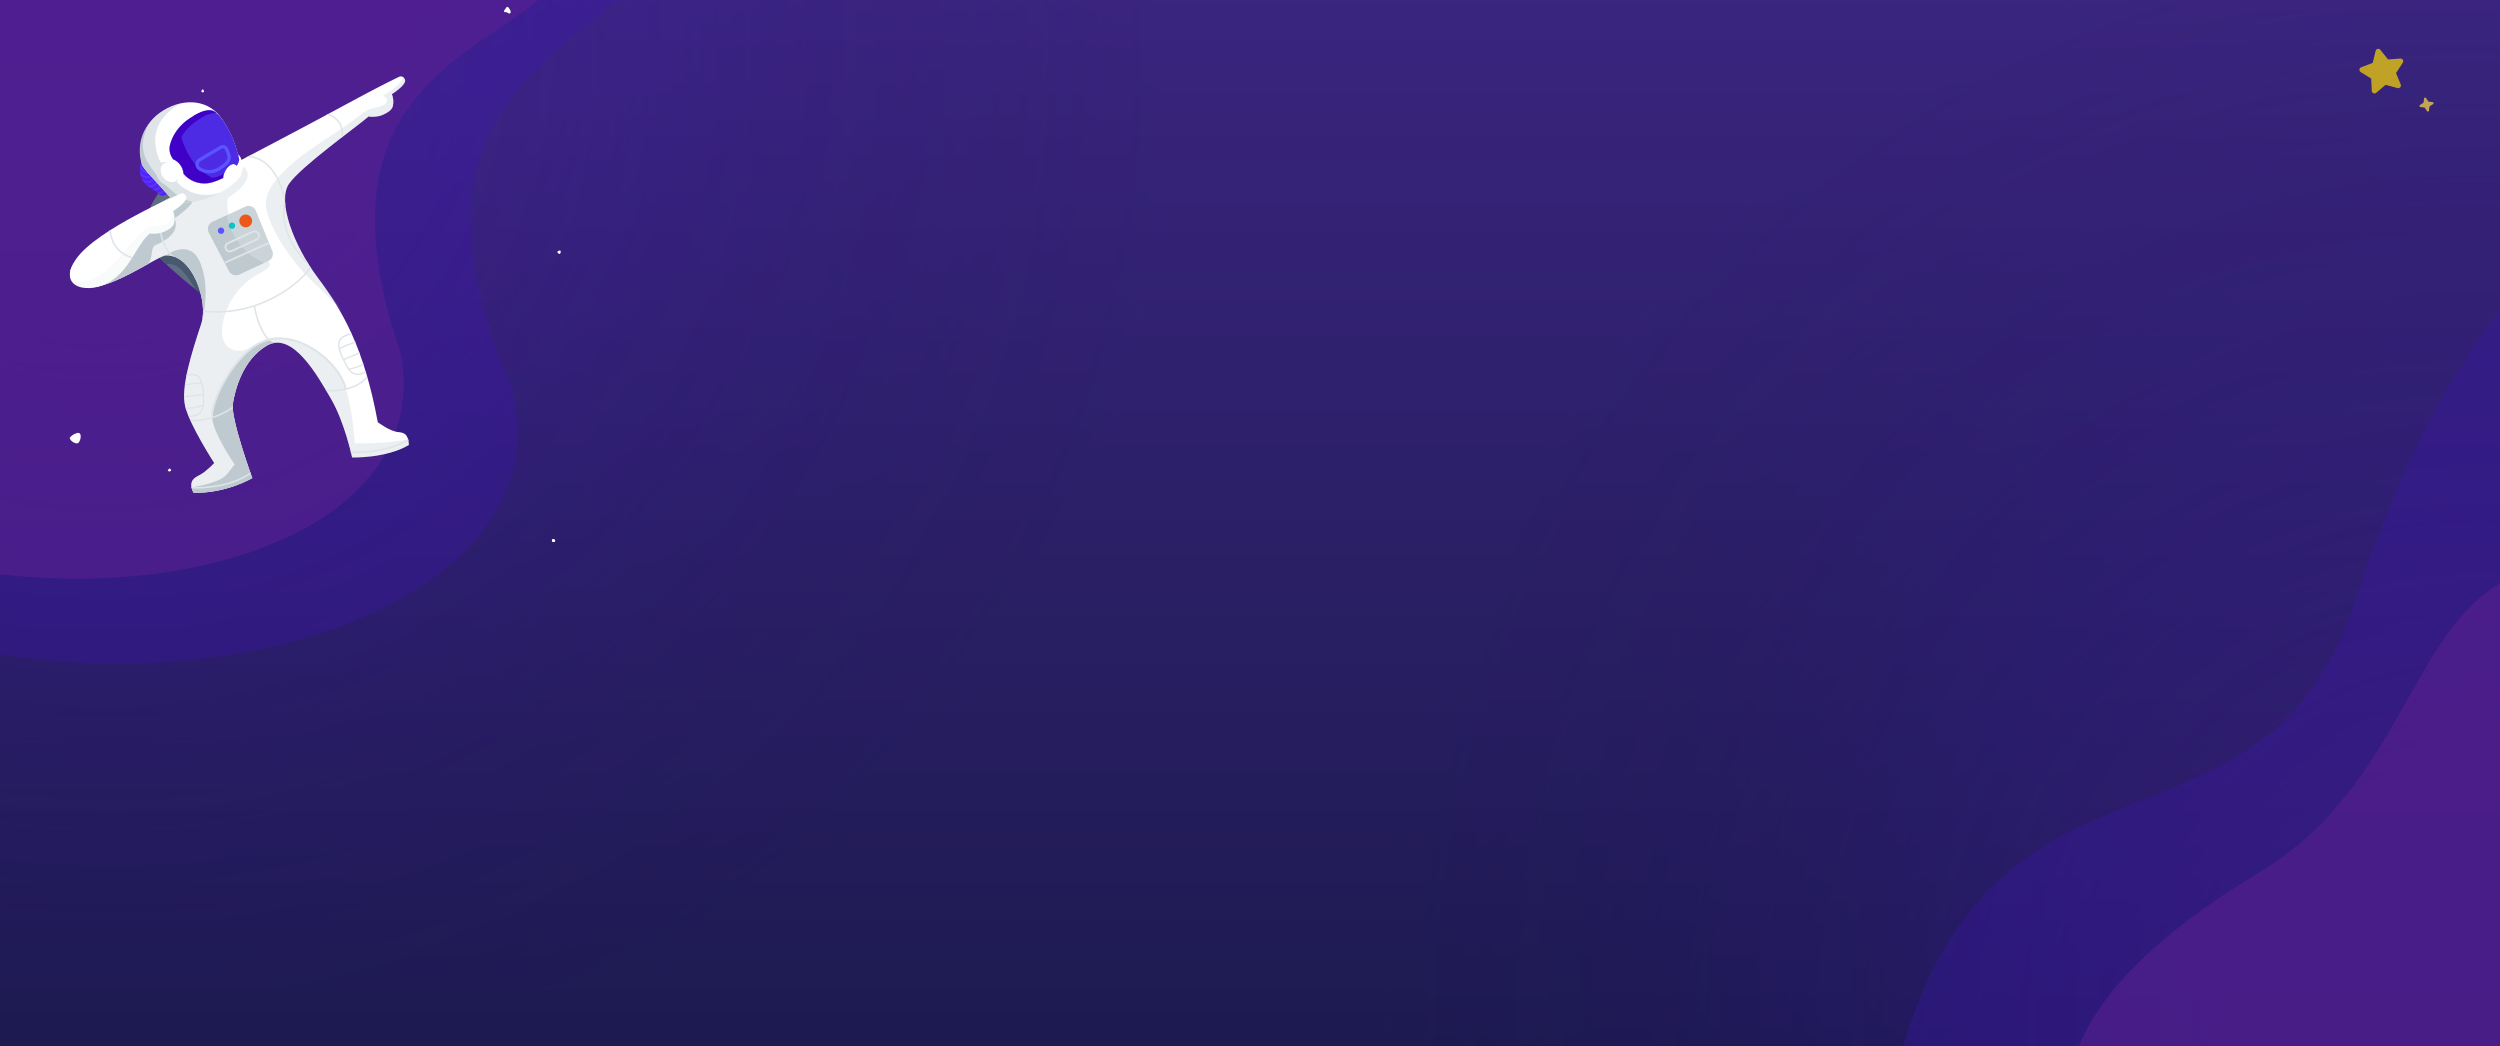<svg width="1792" height="750" viewBox="0 0 1792 750" fill="none" xmlns="http://www.w3.org/2000/svg">
<rect x="0" y="0" width="1792" height="750" fill="#808080" stroke="none"/>
<g clip-path="url(#clip0_4627_182337)">
<rect width="1792" height="750" fill="#30207D"/>
<path d="M1792 750L0 750L6.60815e-05 -5.885L1792 -5.885L1792 750Z" fill="url(#paint0_linear_4627_182337)"/>
<path opacity="0.5" d="M926 -21.743H-3V708.901H926V-21.743Z" fill="url(#paint1_radial_4627_182337)"/>
<path opacity="0.5" d="M992.501 761.56L1799.5 761.561L1799.5 -5.885L992.501 -5.885L992.501 761.56Z" fill="url(#paint2_radial_4627_182337)"/>
<path opacity="0.3" d="M1359 769.15C1313.7 949.729 1476.66 1191.15 1690.61 1178.04C2020.19 1157.77 2237.03 688.425 2081.91 631.101C1841.13 542.081 1986.06 253.468 1967 167.149C1947.16 77.274 1777.81 150.968 1690.61 425.15C1623.27 636.889 1424.97 506.146 1359 769.15Z" fill="#3D17AD"/>
<path d="M1619.38 625.428C1749.6 547.179 1723.98 384.156 1870.69 407.562C2034.25 433.658 2125.3 550.203 2086.85 721.698C2049.87 886.588 1900.49 941.974 1757.32 947.549C1606.92 953.461 1307 813.149 1619.38 625.428Z" fill="#612193" fill-opacity="0.5"/>
<path opacity="0.3" d="M-191.019 -87.638C-337.256 -5.14 -375.823 229.332 -234.478 360.837C-16.681 563.377 421.099 474.5 366.143 276.821C274.957 64.423 425.639 36.928 470.278 -29.08C516.757 -97.805 427.733 -195.605 254.231 -131.093C80.729 -66.582 -44.357 -170.37 -191.019 -87.638Z" fill="#3D17AD"/>
<path opacity="0.5" d="M-191.954 -115.911C-330.13 -51.42 -381.423 158.198 -262.619 287.144C-79.549 485.748 323.061 435.838 287.102 253.005C219.364 54.314 357.725 39.939 402.754 -16.714C449.639 -75.698 375.858 -170.47 214.249 -124.17C52.641 -77.87 -53.376 -180.584 -191.954 -115.911Z" fill="#612193"/>
<g clip-path="url(#clip1_4627_182337)">
<path d="M153.577 123.244C146.802 118.295 146.873 128.51 129.546 125.928C121.19 124.681 110.548 142.608 107.947 147.942C98.028 168.422 109.095 180.421 121.15 191.3C132.136 201.22 156.213 222.326 163.736 218.548C175.154 212.82 183.509 218.517 188.994 213.031C191.373 210.644 192.806 207.476 193.028 204.114C193.25 200.751 192.246 197.423 190.201 194.744L151.704 124.732C150.888 123.656 138.633 127.318 137.52 126.528L153.577 123.244Z" fill="#5F6D80"/>
<path d="M114.506 184.828C114.506 184.828 122.583 174.078 143.043 184.451C160.555 193.351 179.851 196.041 179.851 196.041L186.408 200.282C181.172 205.733 174.392 209.449 166.98 210.928C164.99 209.953 161.811 207.867 161.811 207.867C157.809 209.86 143.737 209.999 143.737 209.999C142.488 209.265 141.304 208.423 140.2 207.484C129.851 189.576 124.317 188.779 118.983 189.274C117.373 187.915 115.876 186.428 114.506 184.828Z" fill="#48586F"/>
<path d="M118.232 109.778C119.827 112.135 121.077 116.377 118.353 116.965C115.445 117.494 112.776 118.918 110.718 121.039C110.372 121.425 110.117 121.883 109.972 122.38C109.827 122.878 109.796 123.401 109.881 123.912C109.966 124.423 110.164 124.908 110.462 125.332C110.759 125.756 111.149 126.107 111.6 126.361C117.45 129.621 120.503 132.969 121.161 133.815C121.561 134.723 121.636 135.742 121.372 136.699C121.109 137.656 120.523 138.492 119.714 139.067C116.95 141.176 114.603 139.894 114.603 139.894L114.697 140.022C112.783 137.816 110.467 135.994 107.872 134.654C105.857 133.535 104.131 131.96 102.833 130.056C101.534 128.151 100.7 125.969 100.395 123.684C99.408 116.364 104.181 109.348 112.404 107.156C113.774 106.804 115.343 105.527 118.232 109.778Z" fill="#5324FA"/>
<path opacity="0.49" d="M117.483 136.22C115.887 137.64 113.637 138.351 112.523 137.882C113.017 138.308 113.441 138.686 113.741 139.019C114.658 138.914 115.547 138.636 116.361 138.2C117.009 137.872 117.612 137.462 118.154 136.979C119.621 135.683 120.292 134.187 120.133 132.711C119.706 132.273 119.182 131.73 118.449 131.136C120.088 133.477 118.34 135.461 117.483 136.22Z" fill="#5B55FF"/>
<path opacity="0.49" d="M114.438 133.558C112.864 135.294 110.482 135.992 109.331 135.531C109.914 135.902 110.448 136.259 110.928 136.611C111.643 136.493 112.335 136.26 112.976 135.923C113.808 135.493 114.558 134.921 115.193 134.232C115.79 133.635 116.231 132.899 116.477 132.091C116.724 131.283 116.767 130.427 116.605 129.598C116.192 129.279 115.727 129.001 115.274 128.628L115.207 128.641C115.631 129.433 115.785 130.341 115.646 131.228C115.507 132.115 115.083 132.933 114.438 133.558Z" fill="#5B55FF"/>
<path opacity="0.49" d="M111.293 131.457C110.46 132.303 109.371 132.852 108.195 133.018C107.018 133.183 105.82 132.957 104.786 132.374C105.431 133.002 106.135 133.567 106.888 134.061C108.095 134.149 109.302 133.898 110.374 133.337C110.967 133.036 111.512 132.649 111.99 132.188C112.633 131.641 113.136 130.95 113.46 130.171C113.783 129.392 113.918 128.547 113.852 127.706C113.436 127.449 112.987 127.182 112.561 126.912C113.204 128.318 112.728 130.076 111.293 131.457Z" fill="#5B55FF"/>
<path opacity="0.49" d="M107.633 129.501C106.639 129.988 105.507 130.119 104.428 129.872C103.348 129.625 102.386 129.015 101.702 128.145C102.096 128.97 102.568 129.756 103.112 130.491C103.889 130.844 104.734 131.021 105.586 131.011C106.439 131 107.28 130.803 108.047 130.431L108.447 130.24C109.228 129.876 109.922 129.35 110.485 128.698C111.047 128.045 111.465 127.28 111.71 126.455C111.667 126.423 111.621 126.396 111.572 126.374C111.267 126.202 110.991 125.984 110.753 125.727C110.889 126.962 109.488 128.681 107.633 129.501Z" fill="#5B55FF"/>
<path opacity="0.49" d="M105.617 126.414C104.395 126.404 103.209 125.997 102.24 125.253C101.27 124.509 100.57 123.469 100.245 122.291C100.266 122.761 100.301 123.228 100.367 123.697C100.434 124.194 100.528 124.686 100.648 125.173C101.277 125.868 102.041 126.427 102.893 126.817C103.745 127.207 104.668 127.419 105.606 127.44C106.597 127.483 107.583 127.272 108.47 126.827C109.229 126.446 109.865 125.858 110.304 125.132C110.135 124.841 110.006 124.529 109.921 124.204L109.576 124.361C109.186 125.05 108.604 125.611 107.901 125.975C107.198 126.34 106.405 126.492 105.617 126.414Z" fill="#5B55FF"/>
<path opacity="0.49" d="M103.345 122.19C101.826 121.042 100.452 119.04 101.169 116.863C100.786 117.88 100.523 118.938 100.385 120.016C100.89 121.211 101.714 122.244 102.766 123.004C104.554 124.368 107.323 125.256 109.598 124.356C109.684 124.182 109.754 123.999 109.808 123.812L109.867 123.801C109.831 123.549 109.823 123.294 109.845 123.04C107.835 124.333 105.087 123.51 103.345 122.19Z" fill="#5B55FF"/>
<path opacity="0.49" d="M103.937 117.467C102.964 115.726 102.815 113.859 103.561 112.876L103.463 112.803C102.944 113.433 102.484 114.109 102.088 114.822C102.168 115.929 102.498 117.004 103.053 117.964C103.719 119.236 104.724 120.298 105.957 121.033C107.19 121.767 108.602 122.145 110.038 122.125C110.185 121.737 110.402 121.38 110.678 121.07C109.324 121.206 107.959 120.937 106.759 120.295C105.559 119.653 104.576 118.669 103.937 117.467Z" fill="#5B55FF"/>
<path opacity="0.49" d="M110.44 114.916C109.171 113.032 108.628 110.054 110.306 107.862C109.766 108.076 109.238 108.317 108.723 108.583C108.306 109.719 108.168 110.939 108.32 112.139C108.473 113.339 108.911 114.485 109.599 115.481C110.108 116.311 110.811 117.006 111.647 117.505C112.484 118.004 113.43 118.291 114.402 118.343C114.989 118.056 115.592 117.803 116.208 117.587L116.046 117.098C113.877 117.794 111.78 116.977 110.44 114.916Z" fill="#5B55FF"/>
<path opacity="0.49" d="M107.49 116.692C106.784 115.833 104.697 112.858 106.649 109.819C106.062 110.236 105.502 110.689 104.973 111.177C104.778 112.269 104.833 113.39 105.134 114.457C105.435 115.524 105.974 116.509 106.711 117.337C107.892 118.86 109.577 119.911 111.464 120.301C111.939 119.871 112.447 119.48 112.985 119.133C111.546 119.766 109.142 118.702 107.49 116.692Z" fill="#5B55FF"/>
<path d="M173.205 114.533C173.205 114.533 221.616 89.222 247.306 75.206C272.996 61.19 285.759 55.214 285.759 55.214C285.759 55.214 288.757 53.413 290.259 57.049C291.762 60.685 280.926 67.464 280.926 67.464C282.003 70.242 282.229 73.278 281.576 76.185C280.41 80.704 272.108 83.124 272.108 83.124C272.108 83.124 266.456 84.314 264.333 83.403C254.326 91.889 215.943 119.199 207.194 131.681C198.445 144.164 210.651 176.129 227.762 199.035C245.396 222.644 260.766 248.495 270.798 302.632C270.798 302.632 279.239 309.099 285.234 309.671C290.365 310.155 291.33 311.615 292.54 314.756C292.81 316.135 292.994 317.53 293.09 318.933C276.712 328.692 252.389 327.869 252.389 327.869C252.389 327.869 247.122 302.878 237.347 286.023C227.573 269.168 209.517 236.756 190.988 247.865C174.01 258.045 168.646 278.873 166.91 289.318C165.174 299.763 180.836 342.66 180.836 342.66C180.836 342.66 162.485 353.743 138.698 353.208C138.041 351.972 137.554 350.653 137.249 349.287C136.4 344.464 139.115 342.502 143.031 340.542C147.653 338.233 153.561 331.91 153.561 331.91C153.561 331.91 135.912 304.688 132.705 291.17C129.498 277.652 137.228 253.384 144.281 231.944C149.402 216.344 138.161 182.422 119.04 183.025C112.831 183.22 75.659 211.026 58.902 205.17C29.237 194.836 82.404 163.176 104.362 151.086C122.906 140.937 173.205 114.533 173.205 114.533Z" fill="white"/>
<path d="M143.979 189.372C136.501 169.596 119.077 183.056 119.077 183.056C138.202 182.475 149.438 216.376 144.317 231.975C144.288 231.98 151.458 209.149 143.979 189.372Z" fill="#BECAD0"/>
<path d="M151.175 126.132C135.254 134.513 114.796 145.408 104.374 151.145C82.414 163.228 29.248 194.895 58.913 205.228C70.499 209.262 91.853 197.21 105.973 189.325C109.821 184.717 107.712 180.463 110.367 176.257C121.526 171.374 128.621 165.468 125.122 156.562C136.219 148.748 137.979 144.774 137.979 144.774L151.175 126.132Z" fill="#BECAD0"/>
<path opacity="0.3" d="M192.053 247.31L191.782 247.454L192.053 247.31Z" fill="#BECAD0"/>
<path opacity="0.3" d="M194.925 246.175C194.593 246.238 194.274 246.368 193.946 246.492C194.274 246.368 194.599 246.268 194.925 246.175Z" fill="#BECAD0"/>
<path opacity="0.3" d="M192.9 246.943L192.561 247.091L192.9 246.943Z" fill="#BECAD0"/>
<path opacity="0.3" d="M195.661 245.982L195.1 246.127L195.661 245.982Z" fill="#BECAD0"/>
<path opacity="0.3" d="M193.695 246.577L193.319 246.733L193.695 246.577Z" fill="#BECAD0"/>
<path opacity="0.3" d="M162.845 339.722L168.173 332.845C168.173 332.845 153.064 311.256 151.993 299.358C150.921 287.459 169.504 249.346 192.377 243.51C188.664 244.087 179.917 248.465 179.397 248.862C171.73 254.656 154.594 251.792 160.249 228.951C161.958 221.966 165.123 215.421 169.536 209.743C173.95 204.066 179.513 199.384 185.862 196.006C194.261 191.487 194.098 190.111 192.398 187.002C181.486 192.136 176.664 194.72 172.679 196.197C168.051 197.911 166.447 197.154 165.957 196.268C158.882 183.555 150.319 168.442 150.109 162.962C149.95 158.872 161.751 155.113 164.224 153.526C162.214 148.465 162.985 142.677 163.122 141.986C173.553 135.414 179.307 128.524 177.05 122.769C174.947 117.382 170.076 119.83 164.344 119.72C153.188 125.581 120.146 142.464 104.36 151.155C82.414 163.228 29.248 194.895 58.913 205.228C75.666 211.062 112.838 183.256 119.052 183.083C123.936 182.919 128.299 185.032 132.016 188.499C136.406 192.602 139.883 198.622 142.209 205.099L142.22 205.158C142.572 206.123 142.889 207.11 143.184 208.093C143.191 208.13 143.198 208.167 143.205 208.204C143.352 208.686 143.49 209.169 143.618 209.654C143.746 210.14 143.867 210.614 143.98 211.076C143.99 211.128 144 211.18 144.01 211.231C144.104 211.725 144.197 212.212 144.342 212.697L144.352 212.749C144.439 213.206 144.526 213.663 144.613 214.121L144.653 214.327C144.742 214.8 144.831 215.264 144.921 215.737C144.929 215.76 144.934 215.785 144.935 215.81C145.018 216.246 145.1 216.681 145.123 217.12C145.138 217.201 145.154 217.282 145.169 217.364C145.255 217.814 145.274 218.276 145.323 218.733C145.323 218.733 145.334 218.792 145.339 218.822C145.418 219.235 145.414 219.656 145.44 220.072C145.457 220.161 145.473 220.249 145.49 220.338C145.52 220.775 145.542 221.214 145.556 221.648C145.559 221.68 145.565 221.712 145.574 221.744L145.593 222.925C145.611 223.021 145.629 223.117 145.587 223.217C145.59 223.636 145.585 224.05 145.563 224.46C145.573 224.488 145.578 224.518 145.58 224.548C145.561 224.926 145.544 225.32 145.512 225.677C145.529 225.766 145.503 225.87 145.49 225.964C145.466 226.359 145.424 226.741 145.385 227.139L145.398 227.205C145.352 227.566 145.304 227.919 145.249 228.273C145.265 228.354 145.223 228.454 145.202 228.55C145.142 228.913 145.075 229.285 145.004 229.635C144.931 229.975 144.85 230.311 144.76 230.644L144.694 230.901C144.598 231.241 144.508 231.571 144.402 231.897L143.444 234.901L143.287 235.397C142.947 236.425 142.61 237.468 142.272 238.503L142.188 238.786C141.475 240.986 140.774 243.196 140.086 245.417L140.057 245.507C138.994 248.92 137.982 252.323 137.055 255.687C133.224 269.505 130.835 282.466 132.874 291.092C136.086 304.639 153.729 331.832 153.729 331.832C153.729 331.832 147.822 338.154 143.2 340.463C139.282 342.417 136.567 344.378 137.417 349.209C137.254 349.316 157.518 346.6 162.845 339.722Z" fill="#BECAD0"/>
<path opacity="0.3" d="M193.946 246.491L193.695 246.577L193.946 246.491Z" fill="#BECAD0"/>
<path opacity="0.3" d="M193.319 246.733L192.895 246.913L193.319 246.733Z" fill="#BECAD0"/>
<path opacity="0.3" d="M191.782 247.454C191.518 247.596 191.254 247.737 190.994 247.894C191.254 247.737 191.496 247.6 191.782 247.454Z" fill="#BECAD0"/>
<path opacity="0.3" d="M292.546 314.785C279.235 318.082 254.295 317.835 254.295 317.835C254.295 317.835 253.167 291.292 245.618 272.232C240.834 260.146 215.249 237.668 192.376 243.503C193.295 244.314 195.911 245.124 196.427 245.828C212.988 242.983 228.544 270.856 237.368 286.049C247.141 302.897 252.409 327.895 252.409 327.895C252.409 327.895 274.652 329.114 293.11 318.959C293.009 317.557 292.821 316.163 292.546 314.785Z" fill="#BECAD0"/>
<path opacity="0.3" d="M192.556 247.062L192.052 247.311L192.556 247.062Z" fill="#BECAD0"/>
<path opacity="0.3" d="M192.376 243.503C169.504 249.345 150.929 287.496 151.991 299.35C153.054 311.204 168.172 332.838 168.172 332.838L162.844 339.715C157.516 346.592 137.253 349.309 137.253 349.309C137.558 350.675 138.046 351.994 138.702 353.23C162.504 353.762 180.84 342.682 180.84 342.682C180.84 342.682 165.172 299.793 166.914 289.34C168.656 278.886 174.015 258.066 190.993 247.887C191.253 247.73 191.517 247.588 191.781 247.446L192.051 247.303L192.555 247.054L192.9 246.943L193.325 246.763L193.7 246.607L193.952 246.521C194.28 246.397 194.605 246.297 194.931 246.205L195.108 246.171L195.669 246.026L196.407 245.886C195.912 245.131 193.295 244.314 192.376 243.503Z" fill="#BECAD0"/>
<path d="M192.376 243.503C169.504 249.345 150.929 287.496 151.991 299.35C153.054 311.204 168.172 332.838 168.172 332.838L162.844 339.715C157.516 346.592 137.253 349.309 137.253 349.309C137.558 350.675 138.046 351.994 138.702 353.23C162.504 353.762 180.84 342.682 180.84 342.682C180.84 342.682 165.172 299.793 166.914 289.34C168.656 278.886 174.015 258.066 190.993 247.887C191.253 247.73 191.517 247.588 191.781 247.446L192.051 247.303L192.555 247.054L192.9 246.943L193.325 246.763L193.7 246.607L193.952 246.521C194.28 246.397 194.605 246.297 194.931 246.205L195.108 246.171L195.669 246.026L196.407 245.886C195.912 245.131 193.295 244.314 192.376 243.503Z" fill="#BECAD0"/>
<path d="M247.932 279.009C243.198 259.513 215.22 237.674 192.346 243.509C169.473 249.344 150.899 287.502 151.962 299.356" stroke="#DEE4E7" stroke-width="1.49" stroke-miterlimit="10"/>
<path d="M159.648 86.196C168.926 101.25 163.898 121.395 148.866 130.669C133.834 139.944 111.183 133.527 101.91 118.503C99.141 102.785 102.07 88.443 117.103 79.176C132.137 69.909 150.382 71.171 159.648 86.196Z" fill="white"/>
<path d="M123.071 142.649C123.071 142.649 127.019 146.4 137.997 144.747C157.771 141.75 174.174 127.865 173.228 123.374C174.062 122.496 174.04 120.046 173.938 119.072C173.135 111.312 170.584 110.804 170.584 110.804L105.122 122.808L123.071 142.649Z" fill="white"/>
<path d="M105.129 122.806L123.071 142.649C123.071 142.649 127.019 146.4 137.997 144.747C137.997 144.747 124.759 143.765 107.505 118.983C99.198 107.062 102.84 97.195 106.244 89.407C95.937 103.027 101.905 118.519 101.905 118.519L105.129 122.806Z" fill="#BECAD0"/>
<path opacity="0.5" d="M129.976 73.982C91.839 84.296 101.91 118.503 101.91 118.503L105.129 122.806L120.186 139.459L120.193 139.496L123.109 142.764C123.109 142.764 127.049 146.517 138.034 144.863C145.139 143.697 151.987 141.305 158.272 137.794C152.535 140.004 146.242 140.321 140.312 138.7C134.381 137.079 129.125 133.604 125.311 128.782L125.215 128.961C120.582 123.215 116.188 117.682 114.994 116.029C114.972 116.033 100.171 89.714 129.976 73.982Z" fill="#BECAD0"/>
<path d="M156.72 82.502C156.72 82.502 137.213 85.052 124.068 105.534C123.233 106.823 122.794 108.328 122.805 109.864C122.816 111.4 123.276 112.899 124.13 114.176C126.551 117.783 128.661 120.791 130.448 123.272C132.834 126.59 136.19 129.087 140.054 130.421C143.918 131.754 148.1 131.858 152.025 130.718C154.764 129.928 157.422 128.877 159.96 127.58C160.019 124.151 162.395 119.961 164.839 118.464C166.993 117.007 168.578 117.539 169.724 118.781C170.476 117.463 171.053 116.052 171.441 114.586C167.108 93.301 156.72 82.502 156.72 82.502Z" fill="#0089D8"/>
<path d="M123.409 113.12C122.515 111.737 121.919 110.184 121.657 108.559C121.395 106.933 121.474 105.271 121.887 103.678C123.349 98.178 127.337 89.644 138.26 83.407C150.02 76.659 153.148 80.124 156.72 82.502C159.252 86.447 140.744 114.141 129.082 121.039C127.052 118.502 125.159 115.858 123.409 113.12Z" fill="#0089D8"/>
<path d="M156.72 82.502C153.148 80.124 150.02 76.659 138.26 83.407C127.341 89.666 123.349 98.178 121.887 103.678C121.474 105.271 121.395 106.933 121.657 108.559C121.919 110.184 122.515 111.737 123.409 113.12C123.615 113.44 123.837 113.803 124.069 114.141C126.12 114.992 127.893 116.396 129.191 118.197C130.591 120.064 131.408 122.302 131.539 124.631C134.011 127.507 137.259 129.611 140.894 130.691C144.53 131.772 148.4 131.782 152.041 130.722C154.782 129.936 157.439 128.885 159.976 127.584C160.035 124.156 162.411 119.965 164.855 118.468C167.009 117.011 168.594 117.543 169.74 118.785C170.491 117.467 171.069 116.057 171.457 114.59C167.108 93.3 156.72 82.502 156.72 82.502Z" fill="white"/>
<path d="M128.793 131.01C132.3 128.431 132.472 122.703 129.176 118.2C125.881 113.698 120.378 112.138 116.847 114.721L128.793 131.01Z" fill="white"/>
<path d="M125.304 132.041C128.476 129.709 128.637 124.526 125.645 120.455C122.653 116.383 117.669 114.977 114.495 117.301C111.32 119.625 111.169 124.815 114.153 128.887C117.137 132.96 122.13 134.365 125.304 132.041Z" fill="white"/>
<path opacity="0.5" d="M125.304 132.041C128.476 129.709 128.637 124.526 125.645 120.455C122.653 116.383 117.669 114.977 114.495 117.301C111.32 119.625 111.169 124.815 114.153 128.887C117.137 132.96 122.13 134.365 125.304 132.041Z" fill="#BECAD0"/>
<path d="M126.242 129.66C128.892 127.719 129.023 123.382 126.533 119.98C124.043 116.578 119.867 115.4 117.21 117.35C114.554 119.301 114.422 123.63 116.919 127.031C119.416 130.432 123.549 131.579 126.242 129.66Z" fill="white"/>
<path d="M156.72 82.502C153.148 80.124 150.02 76.659 138.26 83.407C127.341 89.666 123.349 98.178 121.887 103.678C121.474 105.271 121.395 106.933 121.657 108.559C121.919 110.184 122.515 111.737 123.409 113.12C123.615 113.44 123.837 113.803 124.069 114.141C126.12 114.992 127.893 116.396 129.191 118.197C130.591 120.064 131.408 122.302 131.539 124.631C134.011 127.507 137.259 129.611 140.894 130.691C144.53 131.772 148.4 131.782 152.041 130.722C154.782 129.936 157.439 128.885 159.976 127.584C160.035 124.156 162.411 119.965 164.855 118.468C167.009 117.011 168.594 117.543 169.74 118.785C170.491 117.467 171.069 116.057 171.457 114.59C167.108 93.3 156.72 82.502 156.72 82.502Z" fill="#4000C7"/>
<path opacity="0.5" d="M156.72 82.502C154.171 80.801 153.023 76.012 142.708 81.185C144.077 81.522 145.342 82.193 146.389 83.137C146.389 83.137 133.902 89.833 129.998 98.488C133.094 109.137 139.61 121.123 152.054 127.494C155.115 127.172 158.047 126.089 160.583 124.342C160.583 124.342 162.124 120.387 164.817 118.468C166.923 117.043 168.46 117.523 169.625 118.707C170.368 117.403 170.97 116.022 171.418 114.59C167.108 93.3 156.72 82.502 156.72 82.502Z" fill="#5B55FF"/>
<path d="M155.398 81.339C155.398 81.339 150.593 79.593 140.696 86.522L138.26 83.407C138.26 83.407 149.997 75.051 155.398 81.339Z" fill="#4000C7"/>
<path d="M80.032 201.141C94.39 191.292 97.543 175.716 107.519 167.235C109.642 168.146 115.295 166.956 115.295 166.956C115.295 166.956 123.596 164.536 124.763 160.017C125.416 157.11 125.19 154.074 124.113 151.296C124.113 151.296 134.956 144.516 133.446 140.881C131.937 137.246 128.953 139.083 128.953 139.083C128.953 139.083 69.52 164.251 54.671 185.501C39.822 206.751 64.518 211.738 80.032 201.141Z" fill="white"/>
<path d="M195.175 179.899L183.351 150.988C183.068 150.297 182.648 149.671 182.116 149.147C181.585 148.624 180.952 148.213 180.257 147.941C179.562 147.669 178.819 147.54 178.073 147.563C177.327 147.586 176.593 147.76 175.916 148.075L164.23 153.517L152.293 159.091L162.588 154.288C162.588 154.288 165.901 173.955 181.917 184.356C184.342 185.899 186.897 187.226 189.553 188.323L192.408 187.015C193.699 186.416 194.707 185.34 195.223 184.014C195.739 182.687 195.722 181.213 195.175 179.899Z" fill="#BECAD0"/>
<path opacity="0.2" d="M195.175 179.899L183.351 150.988C183.068 150.297 182.648 149.671 182.116 149.147C181.585 148.624 180.952 148.213 180.257 147.941C179.562 147.669 178.819 147.54 178.073 147.563C177.327 147.586 176.593 147.76 175.916 148.075L164.23 153.517L152.293 159.091L162.588 154.288C162.588 154.288 165.901 173.955 181.917 184.356C184.342 185.899 186.897 187.226 189.553 188.323L192.408 187.015C193.699 186.416 194.707 185.34 195.223 184.014C195.739 182.687 195.722 181.213 195.175 179.899Z" fill="white"/>
<path d="M189.545 188.324L192.404 186.993L189.545 188.324Z" fill="#BECAD0"/>
<path d="M162.558 154.294L152.267 159.112C151.589 159.427 150.982 159.877 150.484 160.433C149.985 160.99 149.604 161.642 149.365 162.35C149.126 163.059 149.033 163.808 149.092 164.553C149.151 165.298 149.361 166.024 149.709 166.685L164.243 194.293C164.9 195.552 166.016 196.51 167.36 196.966C168.705 197.422 170.173 197.342 171.46 196.743L189.544 188.318C186.888 187.221 184.333 185.893 181.909 184.35C165.872 173.961 162.558 154.294 162.558 154.294Z" fill="#BECAD0"/>
<path d="M162.558 154.294L152.267 159.112C151.589 159.427 150.982 159.877 150.484 160.433C149.985 160.99 149.604 161.642 149.365 162.35C149.126 163.059 149.033 163.808 149.092 164.553C149.151 165.298 149.361 166.024 149.709 166.685L164.243 194.293C164.9 195.552 166.016 196.51 167.36 196.966C168.705 197.422 170.173 197.342 171.46 196.743L189.544 188.318C186.888 187.221 184.333 185.893 181.909 184.35C165.872 173.961 162.558 154.294 162.558 154.294Z" fill="#BECAD0"/>
<path d="M171.816 156.784C170.948 159.168 172.177 161.803 174.56 162.671C176.944 163.539 179.58 162.31 180.447 159.927C181.315 157.543 180.087 154.908 177.703 154.04C175.32 153.172 172.684 154.401 171.816 156.784Z" fill="#EB581A"/>
<path d="M167.087 159.597C165.894 159.163 164.575 159.778 164.141 160.97C163.707 162.163 164.321 163.482 165.514 163.916C166.707 164.35 168.026 163.736 168.46 162.543C168.894 161.35 168.279 160.031 167.087 159.597Z" fill="#08C4C7"/>
<path d="M156.289 164.596C155.855 165.789 156.47 167.108 157.662 167.542C158.855 167.976 160.174 167.361 160.608 166.169C161.042 164.976 160.428 163.657 159.235 163.223C158.042 162.789 156.723 163.403 156.289 164.596Z" fill="#5B55FF"/>
<path d="M192.54 174.208L177.507 180.944L161.149 188.277" stroke="#DEE4E7" stroke-width="1.36" stroke-miterlimit="10"/>
<path d="M163.395 174.325L169.491 171.522L181.267 166.109C182.013 165.772 182.862 165.741 183.631 166.024C184.4 166.307 185.027 166.88 185.377 167.62V167.62C185.714 168.367 185.745 169.216 185.462 169.984C185.179 170.753 184.606 171.38 183.865 171.73L173.032 176.712L166.001 179.946C165.255 180.281 164.406 180.31 163.638 180.028C162.87 179.745 162.243 179.173 161.891 178.434V178.434C161.556 177.688 161.526 176.841 161.807 176.074C162.088 175.306 162.658 174.678 163.395 174.325V174.325Z" stroke="#DEE4E7" stroke-width="1.36" stroke-miterlimit="10"/>
<path opacity="0.3" d="M274.196 68.942C278.851 69.861 279.533 75.251 269.681 76.957C262.123 78.258 260.872 80.805 247.866 90.083C232.074 101.352 186.433 126.32 190.789 149.213C193.385 162.855 206.189 184.784 224.367 202.211C236.256 213.626 241.445 218.594 244.922 223.406C239.684 214.847 233.974 207.378 227.767 199.064C210.658 176.166 198.45 144.193 207.2 131.711C215.949 119.228 254.332 91.919 264.338 83.432C266.461 84.343 272.114 83.153 272.114 83.153C272.114 83.153 280.415 80.733 281.581 76.214C282.235 73.307 282.008 70.271 280.931 67.493C280.931 67.493 291.774 60.713 290.265 57.078C290.037 56.462 289.67 55.906 289.191 55.455L289.037 55.324C289.305 55.571 288.712 59.927 274.196 68.942Z" fill="#BECAD0"/>
<g opacity="0.3">
<path opacity="0.3" d="M80.032 201.141C94.39 191.292 97.542 175.716 107.519 167.235C109.642 168.146 115.295 166.956 115.295 166.956C115.295 166.956 123.596 164.536 124.763 160.017C125.416 157.11 125.19 154.074 124.112 151.296C121.673 164.955 113.556 160.108 105.92 163.327C98.283 166.546 87.636 185.047 74.382 195.153C62.845 203.953 53.461 202.008 51.234 201.353C55.318 208.313 69.695 208.169 80.032 201.141Z" fill="#BECAD0"/>
</g>
<path d="M243.232 86.905C241.257 84.404 238.577 82.552 235.538 81.588L234.11 82.356C237.357 83.142 240.253 84.981 242.345 87.586C245.24 91.347 244.812 97.216 244.629 98.787L245.843 97.853C246.012 95.405 245.933 90.412 243.232 86.905Z" fill="#DEE4E7"/>
<path d="M115.848 166.889L114.742 167.023C114.819 167.429 115.952 176.517 122.427 183.305C123.168 183.444 123.9 183.635 124.615 183.875C117.185 177.253 115.86 166.994 115.848 166.889Z" fill="#DEE4E7"/>
<path d="M188.197 114.815C185.388 113.042 182.218 111.921 178.919 111.534L176.959 112.565C180.738 112.611 184.429 113.721 187.606 115.768C197.554 121.918 201.877 134.795 203.753 144.576C203.491 145.528 202.102 151.006 203.399 159.031C204.697 167.056 209.006 178.896 222.104 190.876C221.28 189.603 220.484 188.31 219.701 187.006C209.26 176.332 205.669 165.976 204.517 158.917C203.814 154.837 203.796 150.668 204.463 146.581C204.315 144.992 204.266 143.395 204.318 141.8C200.661 125.554 193.626 118.155 188.197 114.815Z" fill="#DEE4E7"/>
<path d="M79.583 165.991C79.533 165.404 79.512 164.934 79.508 164.629L78.415 165.319C78.436 165.705 78.475 166.156 78.538 166.687C79.115 171.409 81.856 181.391 94.555 185.29L94.879 184.219C82.237 180.34 79.976 170.144 79.583 165.991Z" fill="#DEE4E7"/>
<path d="M136.485 300.787C136.69 301.184 136.894 301.573 137.107 301.968C139.854 302.124 142.611 301.976 145.326 301.528C145.798 301.438 146.293 301.344 146.802 301.247C153.975 299.813 160.778 296.927 166.794 292.765C166.757 292.303 166.742 291.862 166.749 291.443C152.151 301.636 139.203 301.05 136.485 300.787Z" fill="#DEE4E7"/>
<path d="M233.278 279.06C233.542 279.484 233.684 279.908 233.946 280.325C236.835 280.761 240.086 280.93 246.815 279.65C252.563 278.556 258.462 276.127 263.355 270.983C263.273 270.555 263.12 270.149 262.995 269.737C254.078 280.409 237.038 279.736 233.278 279.06Z" fill="#DEE4E7"/>
<path d="M137.207 348.988C137.228 349.099 137.248 349.202 137.269 349.313C137.29 349.424 137.361 349.8 137.472 350.138C139.716 350.323 146.652 350.609 158.103 348.43C165.814 347.034 173.158 344.076 179.683 339.737C179.551 339.403 179.41 339.025 179.265 338.662C177.584 339.877 169.932 345.025 157.891 347.316C145.979 349.605 138.889 349.15 137.207 348.988Z" fill="#DEE4E7"/>
<path d="M251.229 323.541C251.353 323.953 251.456 324.331 251.561 324.685C258.479 324.982 265.407 324.48 272.21 323.188C279.4 321.893 286.342 319.475 292.781 316.025C292.733 315.634 292.659 315.247 292.561 314.866C275.28 324.538 254.92 323.771 251.229 323.541Z" fill="#DEE4E7"/>
<path d="M143.864 296.134C146.666 293.261 146.526 288.869 146.406 284.985C146.393 284.636 146.389 284.293 146.379 283.958C146.178 275.992 144.982 267.856 137.563 267.922C136.317 267.918 135.074 268.024 133.847 268.239C133.771 268.605 133.703 268.97 133.635 269.335C134.928 269.057 136.249 268.923 137.573 268.937C140.711 268.913 142.802 270.541 144.028 274.176C140.173 274.134 136.328 274.593 132.591 275.542C132.539 275.911 132.494 276.279 132.455 276.638C137.058 275.235 142.813 275.18 144.337 275.196C144.903 277.539 145.226 279.934 145.3 282.344C143.84 282.469 137.419 283.079 131.968 284.001C131.966 284.353 131.978 284.695 131.988 285.03C137.376 284.096 143.798 283.494 145.34 283.361C145.378 283.56 145.357 283.77 145.359 283.984L145.395 285.017C145.49 286.77 145.453 288.527 145.287 290.274C143.696 290.791 137.963 292.486 132.916 292.001C132.984 292.355 133.116 292.728 133.215 293.045C135.696 293.191 138.186 293.015 140.623 292.523C142.139 292.232 143.637 291.857 145.111 291.401C144.857 292.904 144.172 294.301 143.14 295.423C141.483 297.122 138.851 297.959 135.117 297.981C135.273 298.319 135.434 298.685 135.592 298.992C136.632 298.973 137.668 298.87 138.691 298.685C140.64 298.397 142.449 297.504 143.864 296.134Z" fill="#DEE4E7"/>
<path d="M246.123 240.731C239.623 244.299 242.553 251.983 246.275 259.05C246.524 259.515 246.769 259.996 247.014 260.484C248.688 263.774 250.575 267.505 254.168 268.587C255.357 268.93 256.609 268.993 257.827 268.771C259.406 268.431 260.929 267.866 262.347 267.092L262.065 266.091C259.094 267.635 256.509 268.234 254.464 267.614C253.011 267.131 251.745 266.206 250.842 264.97C254.249 264.297 257.547 263.155 260.64 261.576C260.539 261.244 260.434 260.974 260.332 260.641C257.139 262.287 253.721 263.452 250.187 264.1C249.353 262.806 248.599 261.461 247.93 260.073C247.683 259.577 247.438 259.096 247.188 258.624L246.899 258.067C248.181 257.495 253.151 255.287 257.908 253.526L257.565 252.567C252.715 254.361 247.631 256.613 246.436 257.162C245.307 254.996 244.412 252.716 243.766 250.361C245.1 249.618 250.221 246.839 254.956 245.885C254.826 245.565 254.689 245.248 254.554 244.937C250.703 245.905 246.999 247.381 243.538 249.326C242.836 245.637 243.899 243.187 246.627 241.69C249.563 240.084 251.471 239.904 252.316 239.927C252.153 239.591 251.991 239.224 251.833 238.918C249.818 239.086 247.866 239.706 246.123 240.731Z" fill="#DEE4E7"/>
<path d="M190.505 215.427C168.793 225.2 149.062 222.999 145.511 222.459C145.515 222.84 145.519 223.222 145.513 223.59C154.157 224.601 162.906 224.26 171.445 222.578C174.991 221.901 178.492 221.007 181.93 219.903C184.402 235.632 191.674 243.552 191.989 243.882L192.808 243.123C191.227 241.279 189.861 239.261 188.735 237.109C185.836 231.63 183.895 225.696 182.996 219.562C185.604 218.684 188.277 217.663 190.974 216.447C211.862 207.044 220.797 195.261 222.912 192.114C222.687 191.774 222.462 191.435 222.243 191.087C220.866 193.252 212.295 205.624 190.505 215.427Z" fill="#DEE4E7"/>
<path d="M143.173 114.49C142.614 114.816 142.147 115.277 141.815 115.832C141.483 116.387 141.297 117.017 141.274 117.663C141.252 118.31 141.393 118.951 141.685 119.528C141.977 120.105 142.41 120.598 142.944 120.963C144.95 122.287 147.288 123.02 149.69 123.079C152.093 123.138 154.464 122.521 156.533 121.298C167.169 115 164.397 112.08 162.451 106.999C162.298 106.606 162.061 106.25 161.756 105.958C161.452 105.666 161.087 105.443 160.687 105.306C160.288 105.168 159.864 105.12 159.443 105.163C159.023 105.207 158.618 105.342 158.255 105.558L143.173 114.49Z" stroke="#5B55FF" stroke-width="2.38" stroke-miterlimit="10" stroke-linecap="round"/>
</g>
<path d="M79.404 180.109C79.404 180.21 79.404 180.21 79.404 180.21L79.809 180.92C80.107 181.217 80.35 181.406 80.739 181.565C81.058 181.696 81.392 181.731 81.737 181.731C81.872 181.731 82.007 181.722 82.138 181.691C82.69 181.56 83.477 181.227 83.843 180.589C83.944 180.414 83.968 180.209 83.968 180.007C83.968 179.534 83.703 178.972 83.42 178.569C83.381 178.513 83.346 178.453 83.305 178.398C83.269 178.349 83.228 178.307 83.185 178.269C83.041 178.143 82.886 178.012 82.751 177.877C82.548 177.674 82.244 177.269 81.939 177.269C81.782 177.269 81.626 177.323 81.483 177.417C81.2 177.602 81.063 177.942 80.824 178.181C80.722 178.283 80.621 178.384 80.621 178.486C80.621 178.586 80.489 178.64 80.42 178.714C80.327 178.813 80.234 178.862 80.141 178.899C79.99 178.961 79.863 179.064 79.761 179.191C79.585 179.41 79.404 179.638 79.404 180.109Z" fill="white"/>
<path d="M144.336 65.395C144.336 65.598 144.438 65.801 144.539 65.902C144.742 66.105 145.046 66.207 145.351 66.207C145.452 66.207 145.452 66.207 145.554 66.207C145.62 66.207 145.686 66.192 145.745 66.16C145.959 66.048 146.264 65.848 146.264 65.497V65.395C146.264 65.285 146.204 65.146 146.134 65.009C146.022 64.792 145.929 64.553 145.756 64.381L145.655 64.279C145.63 64.254 145.611 64.236 145.596 64.22C145.504 64.128 145.379 64.076 145.249 64.076H145.148C145.083 64.076 145.021 64.102 144.975 64.148L144.945 64.178C144.844 64.279 144.742 64.482 144.641 64.685C144.539 64.888 144.336 65.091 144.336 65.395Z" fill="white"/>
<path d="M50.207 314.697C50.209 314.702 50.211 314.701 50.211 314.707C50.211 314.737 50.248 314.74 50.268 314.763C50.307 314.806 50.312 314.825 50.312 314.881C50.313 314.898 50.318 314.915 50.327 314.929C50.53 315.231 50.827 315.625 51.124 315.922C51.834 316.632 52.848 317.342 54.065 317.646C54.288 317.72 54.511 317.74 54.734 317.785C54.898 317.818 55.025 317.849 55.191 317.849C55.294 317.849 55.435 317.841 55.532 317.81C56.42 317.524 57.138 316.307 57.541 314.881C57.593 314.697 57.615 314.506 57.674 314.325C57.722 314.178 57.733 314.02 57.759 313.868C57.918 312.931 57.897 312.014 57.615 311.357C57.539 311.128 57.404 310.898 57.256 310.756C57.168 310.671 57.065 310.6 56.956 310.546C56.847 310.492 56.75 310.413 56.635 310.373C56.261 310.244 55.823 310.255 55.384 310.343C54.877 310.444 54.37 310.647 53.862 310.85C53.558 310.952 53.254 311.154 53.051 311.256C52.848 311.357 52.645 311.459 52.544 311.56C52.371 311.733 52.13 311.821 51.927 311.956C51.559 312.201 51.251 312.468 50.984 312.721C50.736 312.957 50.448 313.155 50.229 313.419C49.945 313.762 49.911 314.174 50.207 314.697Z" fill="white"/>
<path d="M361.29 8.189C361.29 8.29 361.29 8.29 361.29 8.29L361.696 8.696C362.101 8.696 363.014 8.595 363.826 9.102C363.99 9.184 364.153 9.266 364.317 9.401C364.395 9.465 364.531 9.521 364.61 9.585C364.648 9.615 364.66 9.619 364.706 9.636C365.307 9.858 365.825 9.571 366.005 9.095C366.052 8.968 366.057 8.831 366.057 8.696C366.057 8.348 365.983 8.075 365.897 7.749C365.868 7.637 365.825 7.529 365.785 7.421C365.767 7.371 365.753 7.326 365.736 7.278C365.689 7.14 365.659 7.005 365.566 6.893C365.501 6.815 365.426 6.723 365.378 6.634C365.161 6.238 364.808 5.722 364.536 5.45C364.271 5.186 364.083 5.074 363.838 4.983C363.763 4.955 363.699 4.941 363.619 4.945C363.422 4.957 363.202 5.063 363.061 5.201C363.046 5.216 363.03 5.232 363.014 5.247C362.841 5.42 362.743 5.654 362.608 5.858C362.563 5.924 362.519 5.991 362.476 6.056C362.028 6.727 361.31 7.321 361.291 8.128C361.29 8.148 361.29 8.168 361.29 8.189Z" fill="white"/>
<path d="M397.908 387.332C397.907 387.328 397.906 387.32 397.906 387.316C397.906 387.279 397.862 387.226 397.851 387.191C397.801 387.043 397.783 386.909 397.712 386.829C397.706 386.822 397.701 386.816 397.696 386.809C397.542 386.586 397.276 386.474 396.983 386.39C396.789 386.334 396.587 386.312 396.385 386.312C396.317 386.312 396.249 386.318 396.187 386.344C395.875 386.469 395.699 386.79 395.6 387.128C395.581 387.192 395.573 387.259 395.573 387.327C395.573 387.497 395.573 387.738 395.633 387.931C395.655 388.002 395.668 388.082 395.711 388.143C395.721 388.159 395.734 388.173 395.748 388.186C395.817 388.247 395.914 388.276 395.979 388.341C395.991 388.353 396.005 388.364 396.02 388.373C396.237 388.515 396.531 388.544 396.79 388.544C396.892 388.544 396.993 388.544 396.993 388.544C396.993 388.544 396.993 388.544 396.993 388.544C397.095 388.544 397.095 388.544 397.196 388.544C397.263 388.544 397.329 388.529 397.388 388.498C397.448 388.468 397.507 388.438 397.561 388.408C397.732 388.313 397.842 388.145 397.893 387.956C397.949 387.748 397.976 387.54 397.908 387.332Z" fill="white"/>
<path d="M399.529 180.92C399.631 180.92 399.631 180.92 399.529 180.92C399.631 180.92 399.631 180.92 399.529 180.92C399.631 181.123 399.732 181.225 399.833 181.326C400.017 181.51 400.368 181.778 400.659 181.901C400.716 181.926 400.778 181.932 400.84 181.938C400.891 181.942 400.943 181.955 400.994 181.99C401.033 182.016 401.077 182.036 401.123 182.036C401.142 182.036 401.161 182.033 401.179 182.026C401.459 181.917 401.734 181.554 401.845 181.097C401.857 181.047 401.862 180.99 401.862 180.939C401.862 180.856 401.877 180.779 401.896 180.698C401.933 180.538 401.946 180.363 401.934 180.209C401.918 180.004 401.865 179.704 401.659 179.703C401.659 179.703 401.659 179.703 401.659 179.703C401.556 179.703 401.517 179.551 401.416 179.532C401.362 179.522 401.3 179.524 401.234 179.537C401.108 179.563 400.979 179.591 400.859 179.637C400.834 179.647 400.81 179.658 400.786 179.671C400.624 179.754 400.462 179.854 400.286 179.9C400.27 179.904 400.255 179.906 400.239 179.906C400.138 179.906 400.138 180.007 400.036 180.008C400.036 180.008 400.036 180.008 400.036 180.008C400.035 180.008 400.024 180.008 400.009 180.012C399.93 180.032 399.888 180.131 399.82 180.176C399.799 180.19 399.779 180.205 399.758 180.22C399.627 180.317 399.477 180.765 399.529 180.92Z" fill="white"/>
<path d="M120.298 337.12C120.298 337.323 120.399 337.424 120.501 337.526C120.644 337.669 120.736 337.761 120.921 337.839C121.107 337.917 121.313 337.931 121.515 337.931H121.616C121.896 337.931 122.434 337.674 122.597 337.317C122.625 337.255 122.631 337.187 122.631 337.12C122.631 336.937 122.594 336.754 122.521 336.615C122.432 336.447 122.258 336.341 122.124 336.207L122.022 336.105C121.921 336.004 121.819 335.801 121.616 335.801C121.414 335.801 121.312 335.903 121.211 336.004C121.141 336.074 121.119 336.096 121.112 336.135C121.105 336.181 121.091 336.225 121.059 336.258C121.026 336.29 121.013 336.339 120.985 336.375C120.983 336.378 120.981 336.38 120.979 336.382C120.944 336.419 120.887 336.432 120.844 336.461C120.764 336.515 120.683 336.532 120.602 336.613C120.501 336.714 120.298 336.815 120.298 337.12Z" fill="white"/>
<g opacity="0.7">
<path d="M1702.86 36.462L1700.75 45.072L1692.47 48.218C1690.98 48.778 1690.79 50.817 1692.14 51.644L1699.66 56.309L1700.09 65.159C1700.17 66.759 1702.04 67.558 1703.24 66.532L1710.01 60.8L1718.55 63.133C1720.07 63.546 1721.44 62.04 1720.83 60.561L1717.48 52.35L1722.32 44.939C1723.2 43.606 1722.16 41.847 1720.58 41.967L1711.75 42.62L1706.21 35.702C1705.23 34.489 1703.23 34.916 1702.86 36.462Z" fill="#FAD902"/>
<path d="M1741.78 76.064L1744.02 74.643C1744.65 74.239 1744.43 73.254 1743.68 73.173L1741.03 72.882C1740.79 72.85 1740.58 72.721 1740.45 72.511L1739.03 70.266C1738.62 69.636 1737.63 69.862 1737.55 70.605L1737.26 73.254C1737.23 73.496 1737.1 73.706 1736.89 73.835L1734.64 75.256C1734.01 75.66 1734.24 76.645 1734.98 76.726L1737.63 77.017C1737.88 77.049 1738.09 77.178 1738.22 77.388L1739.64 79.633C1740.04 80.263 1741.03 80.037 1741.11 79.294L1741.4 76.645C1741.42 76.403 1741.56 76.193 1741.78 76.064Z" fill="#FFDE43"/>
</g>
</g>
<defs>
<linearGradient id="paint0_linear_4627_182337" x1="896" y1="750" x2="896" y2="-5.885" gradientUnits="userSpaceOnUse">
<stop stop-color="#1D1A50"/>
<stop offset="1" stop-color="#3A257F"/>
</linearGradient>
<radialGradient id="paint1_radial_4627_182337" cx="0" cy="0" r="1" gradientUnits="userSpaceOnUse" gradientTransform="translate(66 32.256) rotate(39.198) scale(797.458 772.704)">
<stop offset="0.26" stop-color="#4C2193" stop-opacity="0.6"/>
<stop offset="0.51" stop-color="#3D17AD" stop-opacity="0.3"/>
<stop offset="1" stop-color="#1C0958" stop-opacity="0"/>
</radialGradient>
<radialGradient id="paint2_radial_4627_182337" cx="0" cy="0" r="1" gradientUnits="userSpaceOnUse" gradientTransform="translate(1785 743.15) rotate(-134.601) scale(811.778 801.906)">
<stop offset="0.244" stop-color="#4C2193" stop-opacity="0.6"/>
<stop offset="0.51" stop-color="#3D17AD" stop-opacity="0.3"/>
<stop offset="1" stop-color="#1C0958" stop-opacity="0"/>
</radialGradient>
<clipPath id="clip0_4627_182337">
<rect width="1792" height="750" fill="white"/>
</clipPath>
<clipPath id="clip1_4627_182337">
<rect width="262.296" height="277.677" fill="white" transform="translate(30.14 92.978) rotate(-10.773)"/>
</clipPath>
</defs>
</svg>

